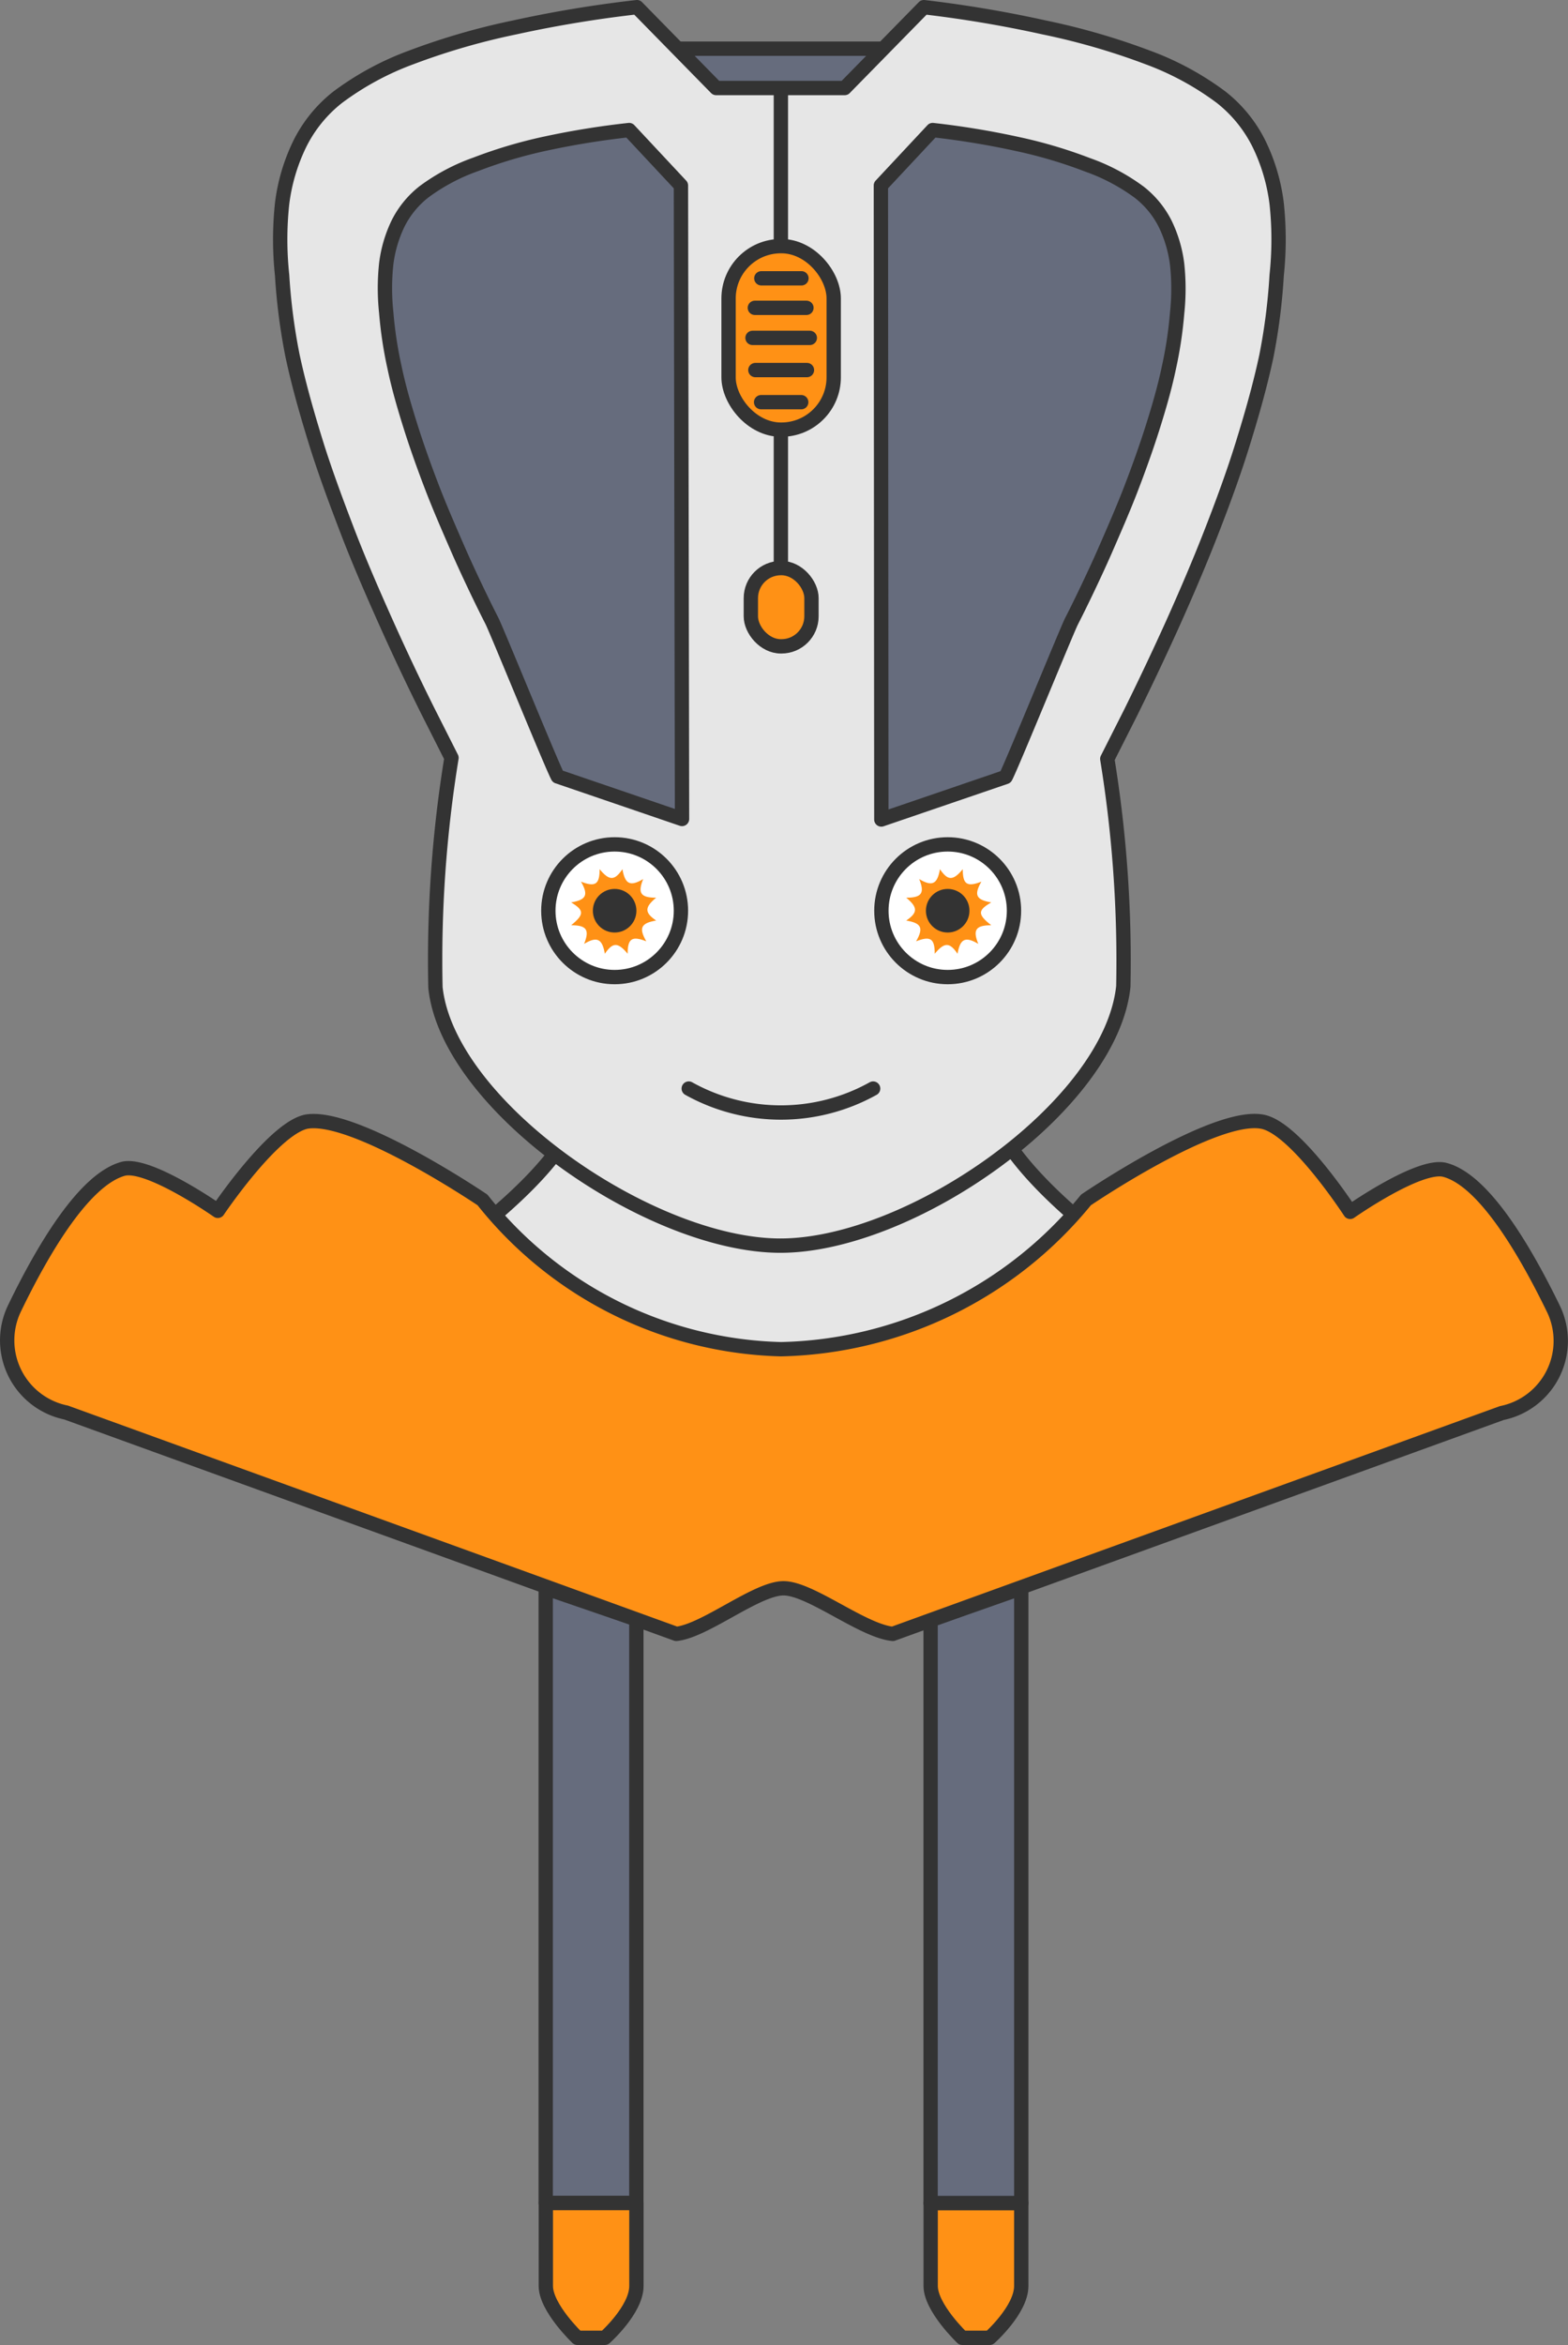 <svg id="Layer_8" data-name="Layer 8" xmlns="http://www.w3.org/2000/svg" viewBox="0 0 27.363 40.891"><rect x="0" y="0" width="27.363" height="40.891" fill="#808080" stroke="none"/><title>hoodedmouselogo_v9</title><path d="M12.594,3.028h4.981a.606.606,0,0,1,.606.606h0a.606.606,0,0,1-.606.606H12.594a.606.606,0,0,1-.606-.606h0A.606.606,0,0,1,12.594,3.028Z" transform="translate(-1.443 -2.179)" style="fill:#666c7d;stroke:#333;stroke-linecap:round;stroke-linejoin:round;stroke-width:0.25px"/><path id="Half_Neck" data-name="Half Neck" d="M23.884,27.452V25.87s-5.207-2.811-5.207-4.719H11.618c0,1.916-5.324,4.719-5.324,4.719V27.452a75.948,75.948,0,0,0,8.822,1.383A74.561,74.561,0,0,0,23.884,27.452Z" transform="translate(-1.443 -2.179)" style="fill:#e6e6e6;stroke:#333;stroke-linecap:round;stroke-linejoin:round;stroke-width:0.25px"/><polygon points="11.105 38.416 11.105 28.238 9.523 27.695 9.523 38.416 11.105 38.416" style="fill:#666c7d;stroke:#333;stroke-linecap:round;stroke-linejoin:round;stroke-width:0.25px"/><path d="M12.549,40.595v1.446c0,.416-.551.904-.551.904h-.479s-.551-.524-.551-.904v-1.446Z" transform="translate(-1.443 -2.179)" style="fill:#ff9115;stroke:#333;stroke-linecap:round;stroke-linejoin:round;stroke-width:0.25px"/><path d="M19.265,40.595v1.446c0,.416-.551.904-.551.904h-.479s-.551-.524-.551-.904v-1.446Z" transform="translate(-1.443 -2.179)" style="fill:#ff9115;stroke:#333;stroke-linecap:round;stroke-linejoin:round;stroke-width:0.25px"/><polygon points="17.822 38.416 17.822 27.695 16.24 28.252 16.24 38.416 17.822 38.416" style="fill:#666c7d;stroke:#333;stroke-linecap:round;stroke-linejoin:round;stroke-width:0.25px"/><path d="M15.062,23.9c2.278,0,5.767-2.432,5.984-4.52a21.893,21.893,0,0,0-.28-3.968l.407-.805q.38-.768.732-1.546c.235-.524.461-1.049.669-1.582s.398-1.049.56-1.573.298-1.003.407-1.51a10.395,10.395,0,0,0,.181-1.419,5.876,5.876,0,0,0,0-1.247,3.29,3.29,0,0,0-.307-1.04,2.377,2.377,0,0,0-.66-.814,5.053,5.053,0,0,0-1.284-.696A12.004,12.004,0,0,0,19.663,2.657a21.008,21.008,0,0,0-2.097-.353l-1.383,1.41H13.941l-1.383-1.41a21.008,21.008,0,0,0-2.133.353,12.004,12.004,0,0,0-1.808.524,5.053,5.053,0,0,0-1.284.696,2.377,2.377,0,0,0-.66.814A3.29,3.29,0,0,0,6.366,5.73a5.876,5.876,0,0,0,0,1.247,10.395,10.395,0,0,0,.181,1.401c.108.506.253,1.012.407,1.51s.362,1.058.56,1.573.434,1.058.669,1.582.479,1.04.732,1.546l.407.805a21.893,21.893,0,0,0-.28,4.004C9.258,21.459,12.784,23.9,15.062,23.9Z" transform="translate(-1.443 -2.179)" style="fill:#e6e6e6;stroke:#333;stroke-linecap:round;stroke-linejoin:round;stroke-width:0.25px"/><path d="M13.326,5.414l-.904-.967a14.327,14.327,0,0,0-1.455.235,8.181,8.181,0,0,0-1.22.362,3.444,3.444,0,0,0-.904.479,1.627,1.627,0,0,0-.452.551,2.251,2.251,0,0,0-.208.705,4.004,4.004,0,0,0,0,.85,7.087,7.087,0,0,0,.145.958c.072.344.172.687.28,1.03s.244.723.38,1.076.298.723.452,1.076.416.904.588,1.238c.09.181,1.049,2.531,1.148,2.712l2.169.741Z" transform="translate(-1.443 -2.179)" style="fill:#666c7d;stroke:#333;stroke-linecap:round;stroke-linejoin:round;stroke-width:0.25px"/><line x1="13.627" y1="1.562" x2="13.627" y2="10.041" style="fill:none;stroke:#333;stroke-linecap:round;stroke-linejoin:round;stroke-width:0.25px"/><rect x="12.714" y="4.292" width="1.835" height="3.2" rx="0.913" ry="0.913" style="fill:#ff9115;stroke:#333;stroke-linecap:round;stroke-linejoin:round;stroke-width:0.25px"/><rect x="13.103" y="9.906" width="1.058" height="1.365" rx="0.524" ry="0.524" style="fill:#ff9115;stroke:#333;stroke-linecap:round;stroke-linejoin:round;stroke-width:0.25px"/><path d="M16.815,5.414l.904-.967a14.328,14.328,0,0,1,1.482.244,8.181,8.181,0,0,1,1.22.362,3.444,3.444,0,0,1,.904.479,1.627,1.627,0,0,1,.452.551,2.251,2.251,0,0,1,.208.705,4.005,4.005,0,0,1,0,.85,7.087,7.087,0,0,1-.145.958c-.072.344-.172.687-.28,1.03s-.244.723-.38,1.076-.298.723-.452,1.076-.416.904-.588,1.238c-.09.181-1.049,2.531-1.148,2.712l-2.169.741Z" transform="translate(-1.443 -2.179)" style="fill:#666c7d;stroke:#333;stroke-linecap:round;stroke-linejoin:round;stroke-width:0.25px"/><path d="M17.023,30.67c-.533-.054-1.437-.795-1.907-.795s-1.365.741-1.871.795L2.596,26.81a1.284,1.284,0,0,1-.904-1.808c.488-1.012,1.211-2.251,1.898-2.441.443-.118,1.654.732,1.654.732s.967-1.437,1.546-1.555c.841-.145,3.073,1.365,3.073,1.365a6.87,6.87,0,0,0,5.207,2.603,7.06,7.06,0,0,0,5.324-2.603s2.233-1.519,3.073-1.365c.579.099,1.537,1.573,1.537,1.573s1.211-.85,1.654-.732c.687.181,1.41,1.428,1.898,2.432a1.284,1.284,0,0,1-.904,1.808Z" transform="translate(-1.443 -2.179)" style="fill:#ff9115;stroke:#333;stroke-linecap:round;stroke-linejoin:round;stroke-width:0.25px"/><path d="M11.012,30.2" transform="translate(-1.443 -2.179)" style="fill:#1fe84f;stroke:#333;stroke-linecap:round;stroke-linejoin:round;stroke-width:0.25px"/><circle cx="10.726" cy="15.881" r="1.157" style="fill:#fff;stroke:#333;stroke-linecap:round;stroke-linejoin:round;stroke-width:0.25px"/><path d="M11.41,17.915c.262-.045.307-.127.172-.362.253.099.325.045.325-.217.172.208.262.199.398,0,.045.262.136.307.362.172-.099.244-.045.325.226.325-.208.172-.199.262,0,.398-.262.045-.307.127-.172.362-.253-.099-.325-.045-.325.217-.172-.208-.262-.199-.398,0-.045-.262-.136-.307-.362-.172.099-.244.045-.325-.226-.325C11.645,18.123,11.636,18.051,11.41,17.915Z" transform="translate(-1.443 -2.179)" style="fill:#ff9115"/><circle cx="10.726" cy="15.881" r="0.38" style="fill:#333"/><circle cx="16.538" cy="15.881" r="1.157" style="fill:#fff;stroke:#333;stroke-linecap:round;stroke-linejoin:round;stroke-width:0.25px"/><path d="M18.741,17.915c-.262-.045-.307-.127-.172-.362-.253.099-.325.045-.325-.217-.172.208-.262.199-.398,0-.045.262-.136.307-.362.172.099.244.045.325-.226.325.208.172.199.262,0,.398.262.045.307.127.172.362.253-.099.325-.045.325.217.172-.208.262-.199.398,0,.045-.262.136-.307.362-.172-.099-.244-.045-.325.226-.325C18.497,18.123,18.506,18.051,18.741,17.915Z" transform="translate(-1.443 -2.179)" style="fill:#ff9115"/><circle cx="16.538" cy="15.881" r="0.38" style="fill:#333"/><line x1="13.282" y1="7.013" x2="13.982" y2="7.013" style="fill:none;stroke:#333;stroke-linecap:round;stroke-linejoin:round;stroke-width:0.25px"/><line x1="13.182" y1="6.453" x2="14.082" y2="6.453" style="fill:none;stroke:#333;stroke-linecap:round;stroke-linejoin:round;stroke-width:0.25px"/><line x1="13.132" y1="5.892" x2="14.132" y2="5.892" style="fill:none;stroke:#333;stroke-linecap:round;stroke-linejoin:round;stroke-width:0.25px"/><line x1="13.173" y1="5.368" x2="14.073" y2="5.368" style="fill:none;stroke:#333;stroke-linecap:round;stroke-linejoin:round;stroke-width:0.25px"/><line x1="13.286" y1="4.853" x2="13.986" y2="4.853" style="fill:none;stroke:#333;stroke-linecap:round;stroke-linejoin:round;stroke-width:0.25px"/><path d="M16.68,21.161a3.308,3.308,0,0,1-3.218,0" transform="translate(-1.443 -2.179)" style="fill:none;stroke:#333;stroke-linecap:round;stroke-linejoin:round;stroke-width:0.25px"/></svg>